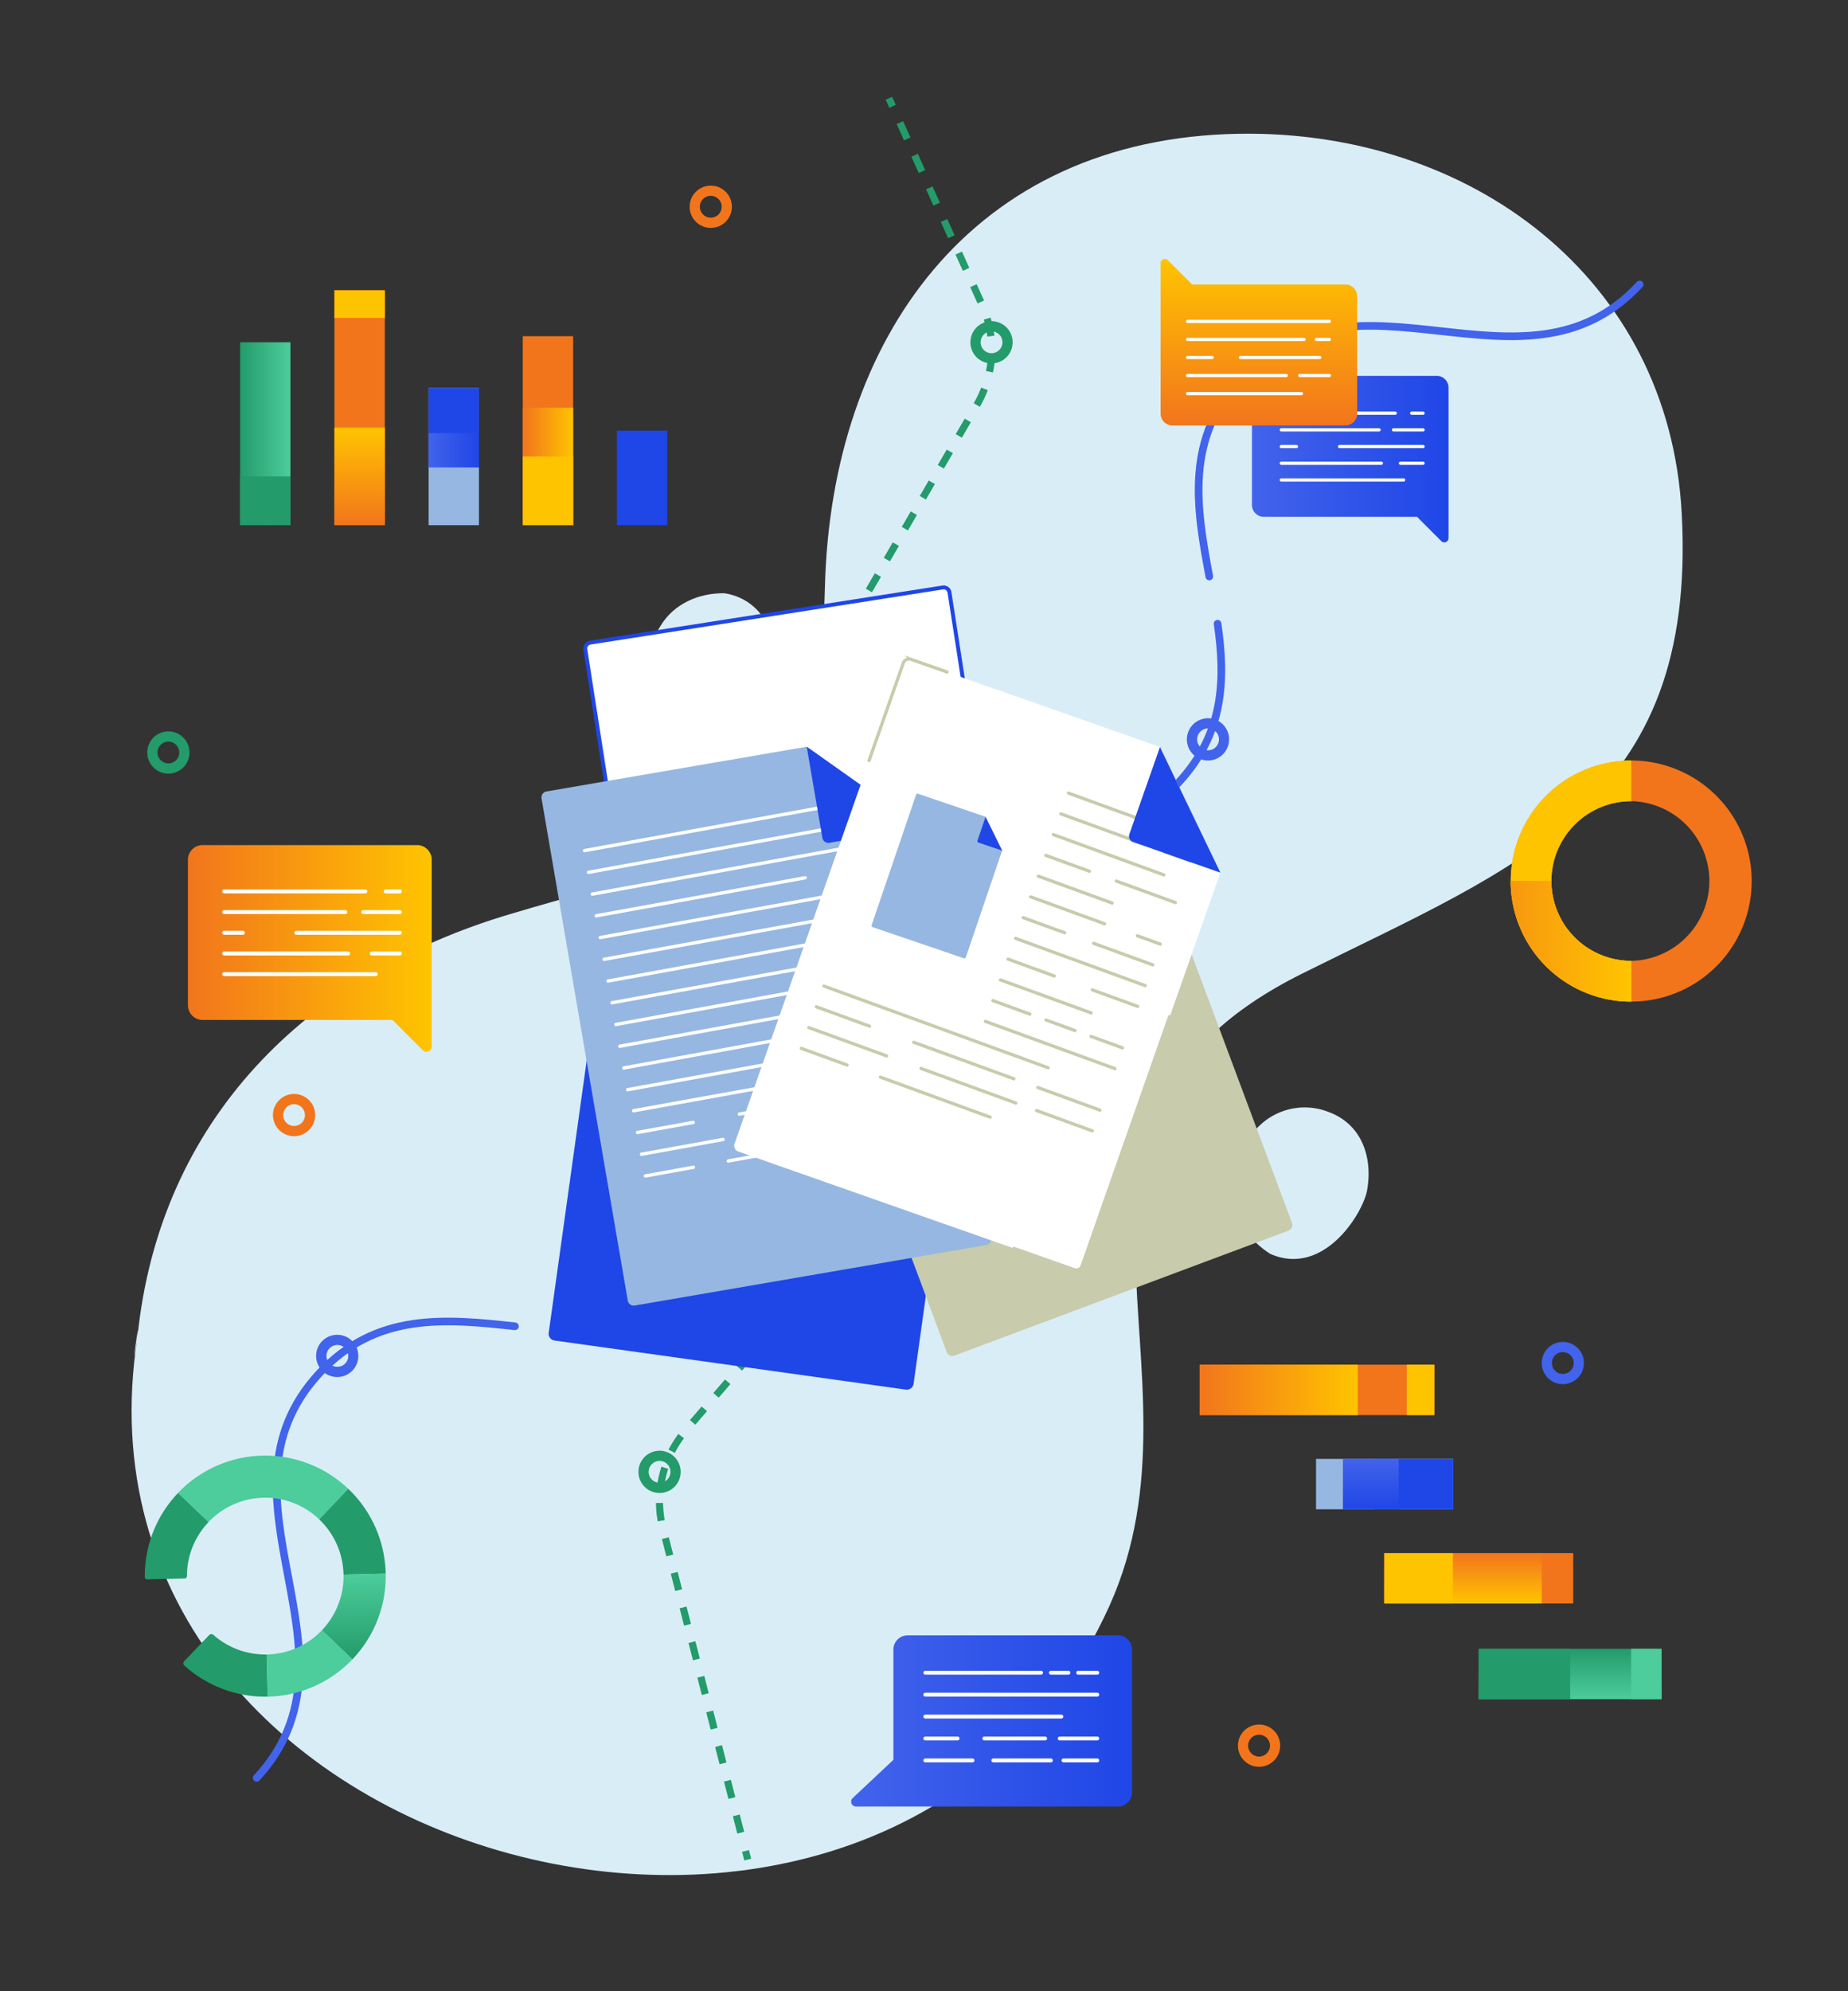 <svg xmlns="http://www.w3.org/2000/svg" xmlns:xlink="http://www.w3.org/1999/xlink" viewBox="0 0 520 560"><rect x="0" y="0" width="520" height="560" fill="#333333" stroke="none"/><defs><style>.cls-1{fill:#d9edf6;}.cls-13,.cls-15,.cls-2,.cls-3,.cls-32,.cls-34,.cls-37,.cls-4,.cls-5{fill:none;}.cls-2,.cls-3{stroke:#4263eb;stroke-width:2.15px;}.cls-13,.cls-15,.cls-2,.cls-3,.cls-32,.cls-34,.cls-37{stroke-linecap:round;}.cls-13,.cls-15,.cls-2,.cls-3,.cls-32,.cls-34,.cls-37,.cls-4,.cls-5,.cls-9{stroke-miterlimit:10;}.cls-3{stroke-dasharray:336.26 13.45;}.cls-4,.cls-5{stroke:#239b6a;stroke-width:2px;}.cls-5{stroke-dasharray:5.03 5.03;}.cls-6{fill:#4263eb;}.cls-7{fill:#239b6a;}.cls-8{fill:#f2751c;}.cls-14,.cls-9{fill:#fff;}.cls-9{stroke:#1f46e7;stroke-width:1.1px;}.cls-10{fill:#1f46e7;}.cls-11{fill:#c8cbac;}.cls-12{fill:#96b7e1;}.cls-13,.cls-32,.cls-34,.cls-37{stroke:#fff;}.cls-13{stroke-width:0.94px;}.cls-15{stroke:#c8cbac;stroke-width:0.91px;}.cls-16{fill:#4ccd9b;}.cls-17{fill:url(#linear-gradient);}.cls-18{fill:url(#linear-gradient-2);}.cls-19{fill:#ffc400;}.cls-20{fill:url(#linear-gradient-3);}.cls-21{fill:url(#linear-gradient-4);}.cls-22{fill:url(#linear-gradient-5);}.cls-23{fill:url(#linear-gradient-6);}.cls-24{fill:url(#linear-gradient-7);}.cls-25{fill:url(#linear-gradient-8);}.cls-26{fill:url(#linear-gradient-9);}.cls-27{fill:url(#linear-gradient-10);}.cls-28{fill:url(#linear-gradient-11);}.cls-29{fill:url(#linear-gradient-12);}.cls-30{fill:url(#linear-gradient-13);}.cls-31,.cls-33,.cls-35,.cls-36{fill-rule:evenodd;}.cls-31{fill:url(#linear-gradient-14);}.cls-32{stroke-width:1.11px;}.cls-33{fill:url(#linear-gradient-15);}.cls-34{stroke-width:0.9px;}.cls-35{fill:url(#linear-gradient-16);}.cls-36{fill:url(#linear-gradient-17);}.cls-37{stroke-width:1.09px;}</style><linearGradient id="linear-gradient" x1="490.97" y1="939.76" x2="490.97" y2="915.91" gradientTransform="translate(613.17 1370.26) rotate(178.6)" gradientUnits="userSpaceOnUse"><stop offset="0" stop-color="#4ccd9b"/><stop offset="1" stop-color="#239b6a"/></linearGradient><linearGradient id="linear-gradient-2" x1="379.2" y1="429.01" x2="393.37" y2="429.01" gradientTransform="translate(25.38 14.86)" gradientUnits="userSpaceOnUse"><stop offset="0" stop-color="#f2751c"/><stop offset="1" stop-color="#ffc400"/></linearGradient><linearGradient id="linear-gradient-3" x1="333.3" y1="503.12" x2="333.3" y2="458.62" gradientTransform="translate(26.51 -89.98)" xlink:href="#linear-gradient-2"/><linearGradient id="linear-gradient-4" x1="352.71" y1="454.95" x2="366.88" y2="454.95" gradientTransform="translate(25.94 -37.57)" gradientUnits="userSpaceOnUse"><stop offset="0" stop-color="#4263eb"/><stop offset="1" stop-color="#1f46e7"/></linearGradient><linearGradient id="linear-gradient-5" x1="406.11" y1="398.87" x2="420.28" y2="398.87" gradientTransform="translate(28.62 71.91)" gradientUnits="userSpaceOnUse"><stop offset="0" stop-color="#239b6a"/><stop offset="1" stop-color="#4ccd9b"/></linearGradient><linearGradient id="linear-gradient-6" x1="425.08" y1="230.83" x2="492.87" y2="230.83" gradientUnits="userSpaceOnUse"><stop offset="0" stop-color="#ff9a01"/><stop offset="1" stop-color="#ffc400"/></linearGradient><linearGradient id="linear-gradient-7" x1="425.08" y1="264.73" x2="492.87" y2="264.73" xlink:href="#linear-gradient-6"/><linearGradient id="linear-gradient-8" x1="355.71" y1="264.73" x2="458.98" y2="264.73" xlink:href="#linear-gradient-6"/><linearGradient id="linear-gradient-9" x1="398.2" y1="264.73" x2="458.98" y2="264.73" gradientTransform="matrix(1, 0, 0, 1, 0, 0)" xlink:href="#linear-gradient-2"/><linearGradient id="linear-gradient-10" x1="147.1" y1="131.18" x2="161.27" y2="131.18" gradientTransform="matrix(1, 0, 0, 1, 0, 0)" xlink:href="#linear-gradient-2"/><linearGradient id="linear-gradient-11" x1="101.2" y1="147.7" x2="101.2" y2="120.28" gradientTransform="matrix(1, 0, 0, 1, 0, 0)" xlink:href="#linear-gradient-2"/><linearGradient id="linear-gradient-12" x1="120.6" y1="126.64" x2="134.78" y2="126.64" gradientTransform="matrix(1, 0, 0, 1, 0, 0)" xlink:href="#linear-gradient-4"/><linearGradient id="linear-gradient-13" x1="67.55" y1="121.98" x2="81.72" y2="121.98" gradientTransform="matrix(1, 0, 0, 1, 0, 0)" xlink:href="#linear-gradient-5"/><linearGradient id="linear-gradient-14" x1="52.83" y1="266.73" x2="121.43" y2="266.73" gradientTransform="matrix(1, 0, 0, 1, 0, 0)" xlink:href="#linear-gradient-2"/><linearGradient id="linear-gradient-15" x1="352.28" y1="129.14" x2="407.62" y2="129.14" gradientTransform="matrix(1, 0, 0, 1, 0, 0)" xlink:href="#linear-gradient-4"/><linearGradient id="linear-gradient-16" x1="354.21" y1="119.66" x2="354.21" y2="72.78" gradientTransform="matrix(1, 0, 0, 1, 0, 0)" xlink:href="#linear-gradient-2"/><linearGradient id="linear-gradient-17" x1="239.43" y1="483.97" x2="318.57" y2="483.97" gradientTransform="matrix(1, 0, 0, 1, 0, 0)" xlink:href="#linear-gradient-4"/></defs><title>pub-1</title><g id="cloud"><path class="cls-1" d="M38.67,376.11c-23.47,150,211.67,212,273.45,75.64,30.38-67.06-28.77-136.47,54.09-177.84,60.92-30.41,111.42-47.66,107-129.51C469.69,77.89,413.49,36.58,348.73,37.62c-75.47,1.22-114.84,57.9-116.61,127.45-1.94,75.81-24.91,73-88.56,92C86.15,274.11,44.8,315,38.67,376.11,36.28,391.42,39.55,367.4,38.67,376.11Z"/><path class="cls-1" d="M357.43,352.63c-12.18-7.86-10.82-19.16-7.2-30a18.35,18.35,0,0,1,23.5-9.95c9.94,3.62,12.65,13.56,10.85,22.6C382.77,342.51,371.92,359,357.43,352.63Z"/><path class="cls-1" d="M192.35,209.83c-11.87-8.17-14.5-21-6.31-34.1,3.68-5.88,10.52-9,17.82-8.89,13.13,2.06,16.91,17.1,13.84,27.89S199.75,214.9,192.35,209.83Z"/><path class="cls-1" d="M167.2,225.34c0-3,3.88-5.83,6.69-7,4.46-1.82,13-2.09,13.7,1.09.78,3.53-1,8.05-10,11.19C172.25,232.48,167.26,228.37,167.2,225.34Z"/></g><g id="graphs"><path class="cls-2" d="M461.38,80c-32.43,35-79.67-8.78-112.1,26.22-15.95,17.21-12.63,36.54-9,55.91"/><path class="cls-3" d="M342.61,175.41c2.25,15.53,1.9,30.76-10.94,44.62-32.43,35-79.68-8.78-112.11,26.22S234.38,325,202,360c-14.67,15.83-32.37,15.54-50.37,13.72"/><path class="cls-2" d="M144.9,373c-19.59-2.15-39.12-4-55.06,13.23C57.41,421.26,104.65,465,72.22,500"/><line class="cls-4" x1="250.12" y1="27.63" x2="251.15" y2="29.91"/><path class="cls-5" d="M253.22,34.49l23.1,51.19a30.81,30.81,0,0,1-1.45,28.18L236,180.66a30.84,30.84,0,0,0-3.49,22l23.36,108a30.8,30.8,0,0,1-6.8,26.66l-56,64.82a30.83,30.83,0,0,0-6.53,27.79l22.59,88.2"/><line class="cls-4" x1="209.78" y1="520.55" x2="210.4" y2="522.98"/><path class="cls-6" d="M94.89,375.39a5.94,5.94,0,1,0,5.94,5.94A5.94,5.94,0,0,0,94.89,375.39Zm0,9A3.07,3.07,0,1,1,98,381.33,3.06,3.06,0,0,1,94.89,384.39Z"/><path class="cls-6" d="M339.91,202a5.94,5.94,0,1,0,5.94,5.93A5.93,5.93,0,0,0,339.91,202Zm0,9A3.07,3.07,0,1,1,343,208,3.06,3.06,0,0,1,339.91,211Z"/><path class="cls-7" d="M185.6,408a5.94,5.94,0,1,0,5.93,5.94A5.94,5.94,0,0,0,185.6,408Zm0,9a3.07,3.07,0,1,1,3.06-3.06A3.06,3.06,0,0,1,185.6,417Z"/></g><g id="points"><path class="cls-8" d="M354.28,485a5.94,5.94,0,1,0,5.94,5.93A5.92,5.92,0,0,0,354.28,485Zm0,9a3.07,3.07,0,1,1,3.07-3.07A3.07,3.07,0,0,1,354.28,494Z"/><path class="cls-7" d="M279,90.33a5.94,5.94,0,1,0,5.94,5.93A5.92,5.92,0,0,0,279,90.33Zm0,9a3.07,3.07,0,1,1,3.07-3.07A3.06,3.06,0,0,1,279,99.33Z"/><path class="cls-7" d="M47.38,205.69a5.94,5.94,0,1,0,5.94,5.94A5.94,5.94,0,0,0,47.38,205.69Zm0,9a3.06,3.06,0,1,1,3.06-3.06A3.06,3.06,0,0,1,47.38,214.69Z"/><path class="cls-8" d="M200,52.21a5.94,5.94,0,1,0,5.94,5.94A5.93,5.93,0,0,0,200,52.21Zm0,9a3.07,3.07,0,1,1,3.07-3.06A3.06,3.06,0,0,1,200,61.21Z"/><path class="cls-8" d="M82.75,307.66a5.94,5.94,0,1,0,5.94,5.94A5.94,5.94,0,0,0,82.75,307.66Zm0,9a3.06,3.06,0,1,1,3.06-3.06A3.06,3.06,0,0,1,82.75,316.66Z"/><path class="cls-6" d="M439.76,377.39a5.94,5.94,0,1,0,5.94,5.94A5.94,5.94,0,0,0,439.76,377.39Zm0,9a3.07,3.07,0,1,1,3.06-3.06A3.06,3.06,0,0,1,439.76,386.39Z"/></g><g id="papers"><path class="cls-9" d="M164.7,182.63l22.12,141.6a1.67,1.67,0,0,0,1.91,1.4l99.15-15.49a1.68,1.68,0,0,0,1.4-1.91L271.17,192.35l-4-25.74a1.66,1.66,0,0,0-1.91-1.39l-99.13,15.5A1.67,1.67,0,0,0,164.7,182.63Z"/><path class="cls-10" d="M174.14,233.37,154.4,374.81A1.92,1.92,0,0,0,156,377l98.89,13.8a1.92,1.92,0,0,0,2.18-1.64l16.17-115.9,3.55-25.56a1.93,1.93,0,0,0-1.64-2.17l-98.88-13.78A1.93,1.93,0,0,0,174.14,233.37Z"/><path class="cls-11" d="M216.21,246,266.4,380.24a1.67,1.67,0,0,0,2.15,1l94-35.14a1.68,1.68,0,0,0,1-2.16L322.46,234.07l-9.14-24.4a1.67,1.67,0,0,0-2.15-1l-94,35.15A1.66,1.66,0,0,0,216.21,246Z"/><path class="cls-12" d="M152.39,224.59l24.25,141.16a1.72,1.72,0,0,0,2,1.41l98.82-17a1.71,1.71,0,0,0,1.4-2L259,232.65,227,210l-73.17,12.57A1.71,1.71,0,0,0,152.39,224.59Z"/><line class="cls-13" x1="164.48" y1="239.22" x2="248.59" y2="223.94"/><line class="cls-13" x1="242.05" y1="231.43" x2="249.69" y2="230.05"/><line class="cls-13" x1="165.58" y1="245.34" x2="234.79" y2="232.75"/><line class="cls-13" x1="166.68" y1="251.45" x2="245.16" y2="237.19"/><line class="cls-13" x1="234.46" y1="245.43" x2="251.9" y2="242.28"/><line class="cls-13" x1="167.79" y1="257.56" x2="226.56" y2="246.86"/><line class="cls-13" x1="168.89" y1="263.67" x2="236.58" y2="251.36"/><line class="cls-13" x1="247.36" y1="255.72" x2="254.11" y2="254.5"/><line class="cls-13" x1="170" y1="269.79" x2="237.68" y2="257.47"/><line class="cls-13" x1="237.77" y1="263.77" x2="255.21" y2="260.62"/><line class="cls-13" x1="171.1" y1="275.9" x2="229.27" y2="265.3"/><line class="cls-13" x1="172.2" y1="282.01" x2="256.32" y2="266.73"/><line class="cls-13" x1="244.05" y1="275.26" x2="257.42" y2="272.84"/><line class="cls-13" x1="173.31" y1="288.12" x2="232.84" y2="277.28"/><line class="cls-13" x1="174.41" y1="294.24" x2="247.07" y2="281.02"/><line class="cls-13" x1="250.33" y1="286.75" x2="259.63" y2="285.07"/><line class="cls-13" x1="237.09" y1="289.14" x2="245.62" y2="287.6"/><line class="cls-13" x1="175.52" y1="300.35" x2="232.31" y2="290"/><line class="cls-13" x1="176.62" y1="306.46" x2="260.73" y2="291.18"/><line class="cls-13" x1="178.29" y1="312.38" x2="244.39" y2="300.44"/><line class="cls-13" x1="244.67" y1="306.7" x2="262.94" y2="303.4"/><line class="cls-13" x1="208.06" y1="313.32" x2="237.6" y2="307.98"/><line class="cls-13" x1="179.39" y1="318.49" x2="195.07" y2="315.66"/><line class="cls-13" x1="247.62" y1="312.48" x2="264.05" y2="309.52"/><line class="cls-13" x1="213.55" y1="318.64" x2="241.51" y2="313.59"/><line class="cls-13" x1="180.5" y1="324.61" x2="203.43" y2="320.46"/><line class="cls-13" x1="204.92" y1="326.51" x2="237.26" y2="320.67"/><line class="cls-13" x1="181.6" y1="330.72" x2="195.11" y2="328.28"/><path class="cls-10" d="M259,232.65,227,210l4.4,25.61a1.71,1.71,0,0,0,2,1.4Z"/><path class="cls-14" d="M254.17,186.52,206.69,321.66a1.71,1.71,0,0,0,1.05,2.18l94.6,33.24a1.73,1.73,0,0,0,2.19-1.05l38.86-110.61-17-35.34-70-24.61A1.71,1.71,0,0,0,254.17,186.52Z"/><path class="cls-15" d="M285.29,351.09l17,6a1.73,1.73,0,0,0,2.19-1.05l24.64-70.15"/><path class="cls-15" d="M266.51,189l-10.16-3.57a1.71,1.71,0,0,0-2.18,1.05l-9.63,27.41"/><line class="cls-15" x1="300.64" y1="223.05" x2="337.12" y2="236.34"/><line class="cls-15" x1="327.7" y1="239.52" x2="335" y2="242.17"/><line class="cls-15" x1="298.52" y1="228.89" x2="320.77" y2="236.99"/><line class="cls-15" x1="296.39" y1="234.72" x2="327.49" y2="246.05"/><line class="cls-15" x1="314.09" y1="247.78" x2="330.74" y2="253.84"/><line class="cls-15" x1="294.27" y1="240.56" x2="306.55" y2="245.03"/><line class="cls-15" x1="292.14" y1="246.4" x2="312.93" y2="253.97"/><line class="cls-15" x1="320.05" y1="263.17" x2="326.49" y2="265.52"/><line class="cls-15" x1="290.02" y1="252.23" x2="310.81" y2="259.8"/><line class="cls-15" x1="307.71" y1="265.29" x2="324.37" y2="271.35"/><line class="cls-15" x1="287.89" y1="258.07" x2="299.59" y2="262.33"/><line class="cls-15" x1="285.76" y1="263.9" x2="322.24" y2="277.19"/><line class="cls-15" x1="307.35" y1="278.38" x2="320.12" y2="283.03"/><line class="cls-15" x1="283.64" y1="269.74" x2="296.65" y2="274.48"/><line class="cls-15" x1="281.51" y1="275.58" x2="307.05" y2="284.88"/><line class="cls-15" x1="306.99" y1="291.47" x2="315.86" y2="294.7"/><line class="cls-15" x1="294.34" y1="286.86" x2="302.49" y2="289.83"/><line class="cls-15" x1="279.39" y1="281.41" x2="289.78" y2="285.2"/><line class="cls-15" x1="277.26" y1="287.25" x2="313.74" y2="300.54"/><line class="cls-15" x1="231.84" y1="277.32" x2="294.95" y2="300.3"/><line class="cls-15" x1="292.04" y1="305.85" x2="309.49" y2="312.21"/><line class="cls-15" x1="257.08" y1="293.12" x2="285.29" y2="303.39"/><line class="cls-15" x1="229.71" y1="283.15" x2="244.68" y2="288.6"/><line class="cls-15" x1="291.68" y1="312.33" x2="307.36" y2="318.04"/><line class="cls-15" x1="259.15" y1="300.48" x2="285.84" y2="310.21"/><line class="cls-15" x1="227.59" y1="288.99" x2="249.48" y2="296.96"/><line class="cls-15" x1="247.72" y1="302.93" x2="278.61" y2="314.18"/><line class="cls-15" x1="225.46" y1="294.83" x2="238.36" y2="299.52"/><path class="cls-12" d="M257.75,223.55l-12.48,36.61a.47.47,0,0,0,.29.59l25.63,8.74a.47.47,0,0,0,.59-.29l10.21-30-4.67-9.5-19-6.47A.47.47,0,0,0,257.75,223.55Z"/><path class="cls-10" d="M282,239.23l-4.68-9.5-2.26,6.65a.46.46,0,0,0,.29.59Z"/><path class="cls-10" d="M343.4,245.42l-17-35.33-8.62,24.52a1.73,1.73,0,0,0,1.05,2.19Z"/></g><g id="diagrams"><path class="cls-16" d="M89.83,427.3,98,418.71a33.9,33.9,0,0,0-47.92,1.17l8.59,8.18A22,22,0,0,1,89.83,427.3Z"/><path class="cls-7" d="M58.85,459.84l-7,7.33a.87.87,0,0,0,.05,1.25,33.79,33.79,0,0,0,23.44,8.73l-.29-11.86a22,22,0,0,1-15-5.5A.87.87,0,0,0,58.85,459.84Z"/><path class="cls-7" d="M98,418.71l-8.18,8.59a22,22,0,0,1,6.84,15.54l11.86-.29A33.85,33.85,0,0,0,98,418.71Z"/><path class="cls-16" d="M90.6,458.46a22,22,0,0,1-15.53,6.83l.29,11.86a33.81,33.81,0,0,0,23.82-10.51h0l-8.58-8.18Z"/><path class="cls-7" d="M58.68,428.06a22,22,0,0,0-6.08,15.18.68.68,0,0,1-.66.68l-10.51.26a.67.67,0,0,1-.69-.67,33.83,33.83,0,0,1,9.35-23.63h0l8.59,8.18Z"/><path class="cls-17" d="M96.67,442.84a22,22,0,0,1-6.07,15.62l8.58,8.18a33.79,33.79,0,0,0,9.35-24.09Z"/><rect class="cls-8" x="409.01" y="417.3" width="14.17" height="53.15" transform="translate(859.97 27.77) rotate(90)"/><rect class="cls-18" x="404.59" y="421.72" width="14.17" height="44.29" transform="translate(855.54 32.2) rotate(90)"/><rect class="cls-19" x="392.09" y="434.22" width="14.17" height="19.29" transform="translate(843.04 44.7) rotate(90)"/><rect class="cls-8" x="363.5" y="357.86" width="14.17" height="66.05" transform="translate(761.48 20.3) rotate(90)"/><rect class="cls-19" x="392.64" y="387" width="14.17" height="7.77" transform="translate(790.61 -8.84) rotate(90)"/><rect class="cls-20" x="352.73" y="368.64" width="14.17" height="44.5" transform="translate(750.7 31.07) rotate(90)"/><rect class="cls-12" x="382.52" y="398.08" width="14.17" height="38.59" transform="translate(806.98 27.77) rotate(90)"/><rect class="cls-10" x="390.64" y="406.2" width="14.17" height="22.35" transform="translate(815.1 19.66) rotate(90)"/><rect class="cls-21" x="378.65" y="409.53" width="14.17" height="15.7" transform="translate(803.11 31.64) rotate(90)"/><rect class="cls-22" x="434.73" y="445.06" width="14.17" height="51.43" transform="translate(912.59 28.97) rotate(90)"/><rect class="cls-16" x="456.17" y="466.5" width="14.17" height="8.55" transform="translate(934.03 7.53) rotate(90)"/><rect class="cls-7" x="421.87" y="457.92" width="14.17" height="25.72" transform="translate(899.74 41.82) rotate(90)"/><path class="cls-8" d="M459,213.88v11.44a22.46,22.46,0,0,1,0,44.91v11.45a33.9,33.9,0,0,0,0-67.8Z"/><path class="cls-23" d="M459,225.32V213.88a33.9,33.9,0,0,0-33.9,33.9h11.44A22.46,22.46,0,0,1,459,225.32Z"/><path class="cls-19" d="M459,225.32V213.88a33.9,33.9,0,0,0-33.9,33.9h11.44A22.46,22.46,0,0,1,459,225.32Z"/><path class="cls-24" d="M459,281.68V270.23a22.45,22.45,0,0,1-22.46-22.45H425.08A33.9,33.9,0,0,0,459,281.68Z"/><path class="cls-25" d="M459,281.68V270.23a22.45,22.45,0,0,1-22.46-22.45H425.08A33.9,33.9,0,0,0,459,281.68Z"/><path class="cls-26" d="M459,281.68V270.23a22.45,22.45,0,0,1-22.46-22.45H425.08A33.9,33.9,0,0,0,459,281.68Z"/><rect class="cls-8" x="147.1" y="94.55" width="14.17" height="53.15"/><rect class="cls-27" x="147.1" y="114.67" width="14.17" height="33.02"/><rect class="cls-19" x="147.1" y="128.4" width="14.17" height="19.29"/><rect class="cls-8" x="94.11" y="81.65" width="14.17" height="66.05"/><rect class="cls-19" x="94.11" y="81.65" width="14.17" height="7.77"/><rect class="cls-28" x="94.11" y="120.28" width="14.17" height="27.41"/><rect class="cls-12" x="120.6" y="109.11" width="14.17" height="38.59"/><rect class="cls-10" x="120.6" y="109.11" width="14.17" height="22.35"/><rect class="cls-29" x="120.6" y="121.81" width="14.17" height="9.65"/><rect class="cls-30" x="67.55" y="96.26" width="14.17" height="51.43"/><rect class="cls-7" x="67.55" y="133.99" width="14.17" height="13.71"/><rect class="cls-10" x="173.59" y="121.12" width="14.17" height="26.57"/></g><g id="helps"><path class="cls-31" d="M117.31,237.67H57a4.12,4.12,0,0,0-4.12,4.12v40.93A4.12,4.12,0,0,0,57,286.84h53.44l8.51,8.51a1.48,1.48,0,0,0,2.53-1.05V241.79A4.13,4.13,0,0,0,117.31,237.67Z"/><line class="cls-32" x1="108.53" y1="250.69" x2="112.53" y2="250.69"/><line class="cls-32" x1="63.06" y1="250.69" x2="102.8" y2="250.69"/><line class="cls-32" x1="102.2" y1="256.51" x2="112.53" y2="256.51"/><line class="cls-32" x1="63.06" y1="256.51" x2="97.17" y2="256.51"/><line class="cls-32" x1="83.39" y1="262.33" x2="112.53" y2="262.33"/><line class="cls-32" x1="63.06" y1="262.33" x2="68.35" y2="262.33"/><line class="cls-32" x1="104.61" y1="268.15" x2="112.53" y2="268.15"/><line class="cls-32" x1="63.06" y1="268.15" x2="97.98" y2="268.15"/><line class="cls-32" x1="63.06" y1="273.97" x2="105.74" y2="273.97"/><path class="cls-33" d="M404.3,105.7H355.61a3.33,3.33,0,0,0-3.33,3.32v33a3.33,3.33,0,0,0,3.33,3.32h43.11l6.87,6.87a1.19,1.19,0,0,0,2-.85V109A3.32,3.32,0,0,0,404.3,105.7Z"/><line class="cls-34" x1="397.22" y1="116.2" x2="400.44" y2="116.2"/><line class="cls-34" x1="360.54" y1="116.2" x2="392.6" y2="116.2"/><line class="cls-34" x1="392.11" y1="120.89" x2="400.44" y2="120.89"/><line class="cls-34" x1="360.54" y1="120.89" x2="388.05" y2="120.89"/><line class="cls-34" x1="376.93" y1="125.59" x2="400.44" y2="125.59"/><line class="cls-34" x1="360.54" y1="125.59" x2="364.81" y2="125.59"/><line class="cls-34" x1="394.06" y1="130.28" x2="400.44" y2="130.28"/><line class="cls-34" x1="360.54" y1="130.28" x2="388.7" y2="130.28"/><line class="cls-34" x1="360.54" y1="134.98" x2="394.97" y2="134.98"/><path class="cls-35" d="M329.87,119.66h48.69a3.32,3.32,0,0,0,3.32-3.32v-33A3.33,3.33,0,0,0,378.56,80H335.44l-6.86-6.86a1.19,1.19,0,0,0-2,.84v42.36A3.32,3.32,0,0,0,329.87,119.66Z"/><line class="cls-34" x1="334.15" y1="90.39" x2="374.06" y2="90.39"/><line class="cls-34" x1="370.41" y1="95.46" x2="374.06" y2="95.46"/><line class="cls-34" x1="334.15" y1="95.46" x2="366.94" y2="95.46"/><line class="cls-34" x1="349.04" y1="100.54" x2="371.36" y2="100.54"/><line class="cls-34" x1="334.15" y1="100.54" x2="341.1" y2="100.54"/><line class="cls-34" x1="365.72" y1="105.61" x2="374.06" y2="105.61"/><line class="cls-34" x1="334.15" y1="105.61" x2="361.95" y2="105.61"/><line class="cls-34" x1="334.15" y1="110.69" x2="366.21" y2="110.69"/><path class="cls-36" d="M240.81,508.05h73.73a4,4,0,0,0,4-4V463.92a4,4,0,0,0-4-4H255.39a4,4,0,0,0-4,4v31l-11.49,10.79A1.37,1.37,0,0,0,240.81,508.05Z"/><line class="cls-37" x1="303.38" y1="470.42" x2="308.76" y2="470.42"/><line class="cls-37" x1="295.71" y1="470.42" x2="300.65" y2="470.42"/><line class="cls-37" x1="260.37" y1="470.42" x2="292.94" y2="470.42"/><line class="cls-37" x1="260.37" y1="476.59" x2="308.76" y2="476.59"/><line class="cls-37" x1="260.37" y1="482.76" x2="298.66" y2="482.76"/><line class="cls-37" x1="298.18" y1="488.92" x2="308.76" y2="488.92"/><line class="cls-37" x1="276.97" y1="488.92" x2="294.08" y2="488.92"/><line class="cls-37" x1="260.37" y1="488.92" x2="269.45" y2="488.92"/><line class="cls-37" x1="299.25" y1="495.09" x2="308.76" y2="495.09"/><line class="cls-37" x1="279.51" y1="495.09" x2="295.71" y2="495.09"/><line class="cls-37" x1="260.37" y1="495.09" x2="273.65" y2="495.09"/></g></svg>